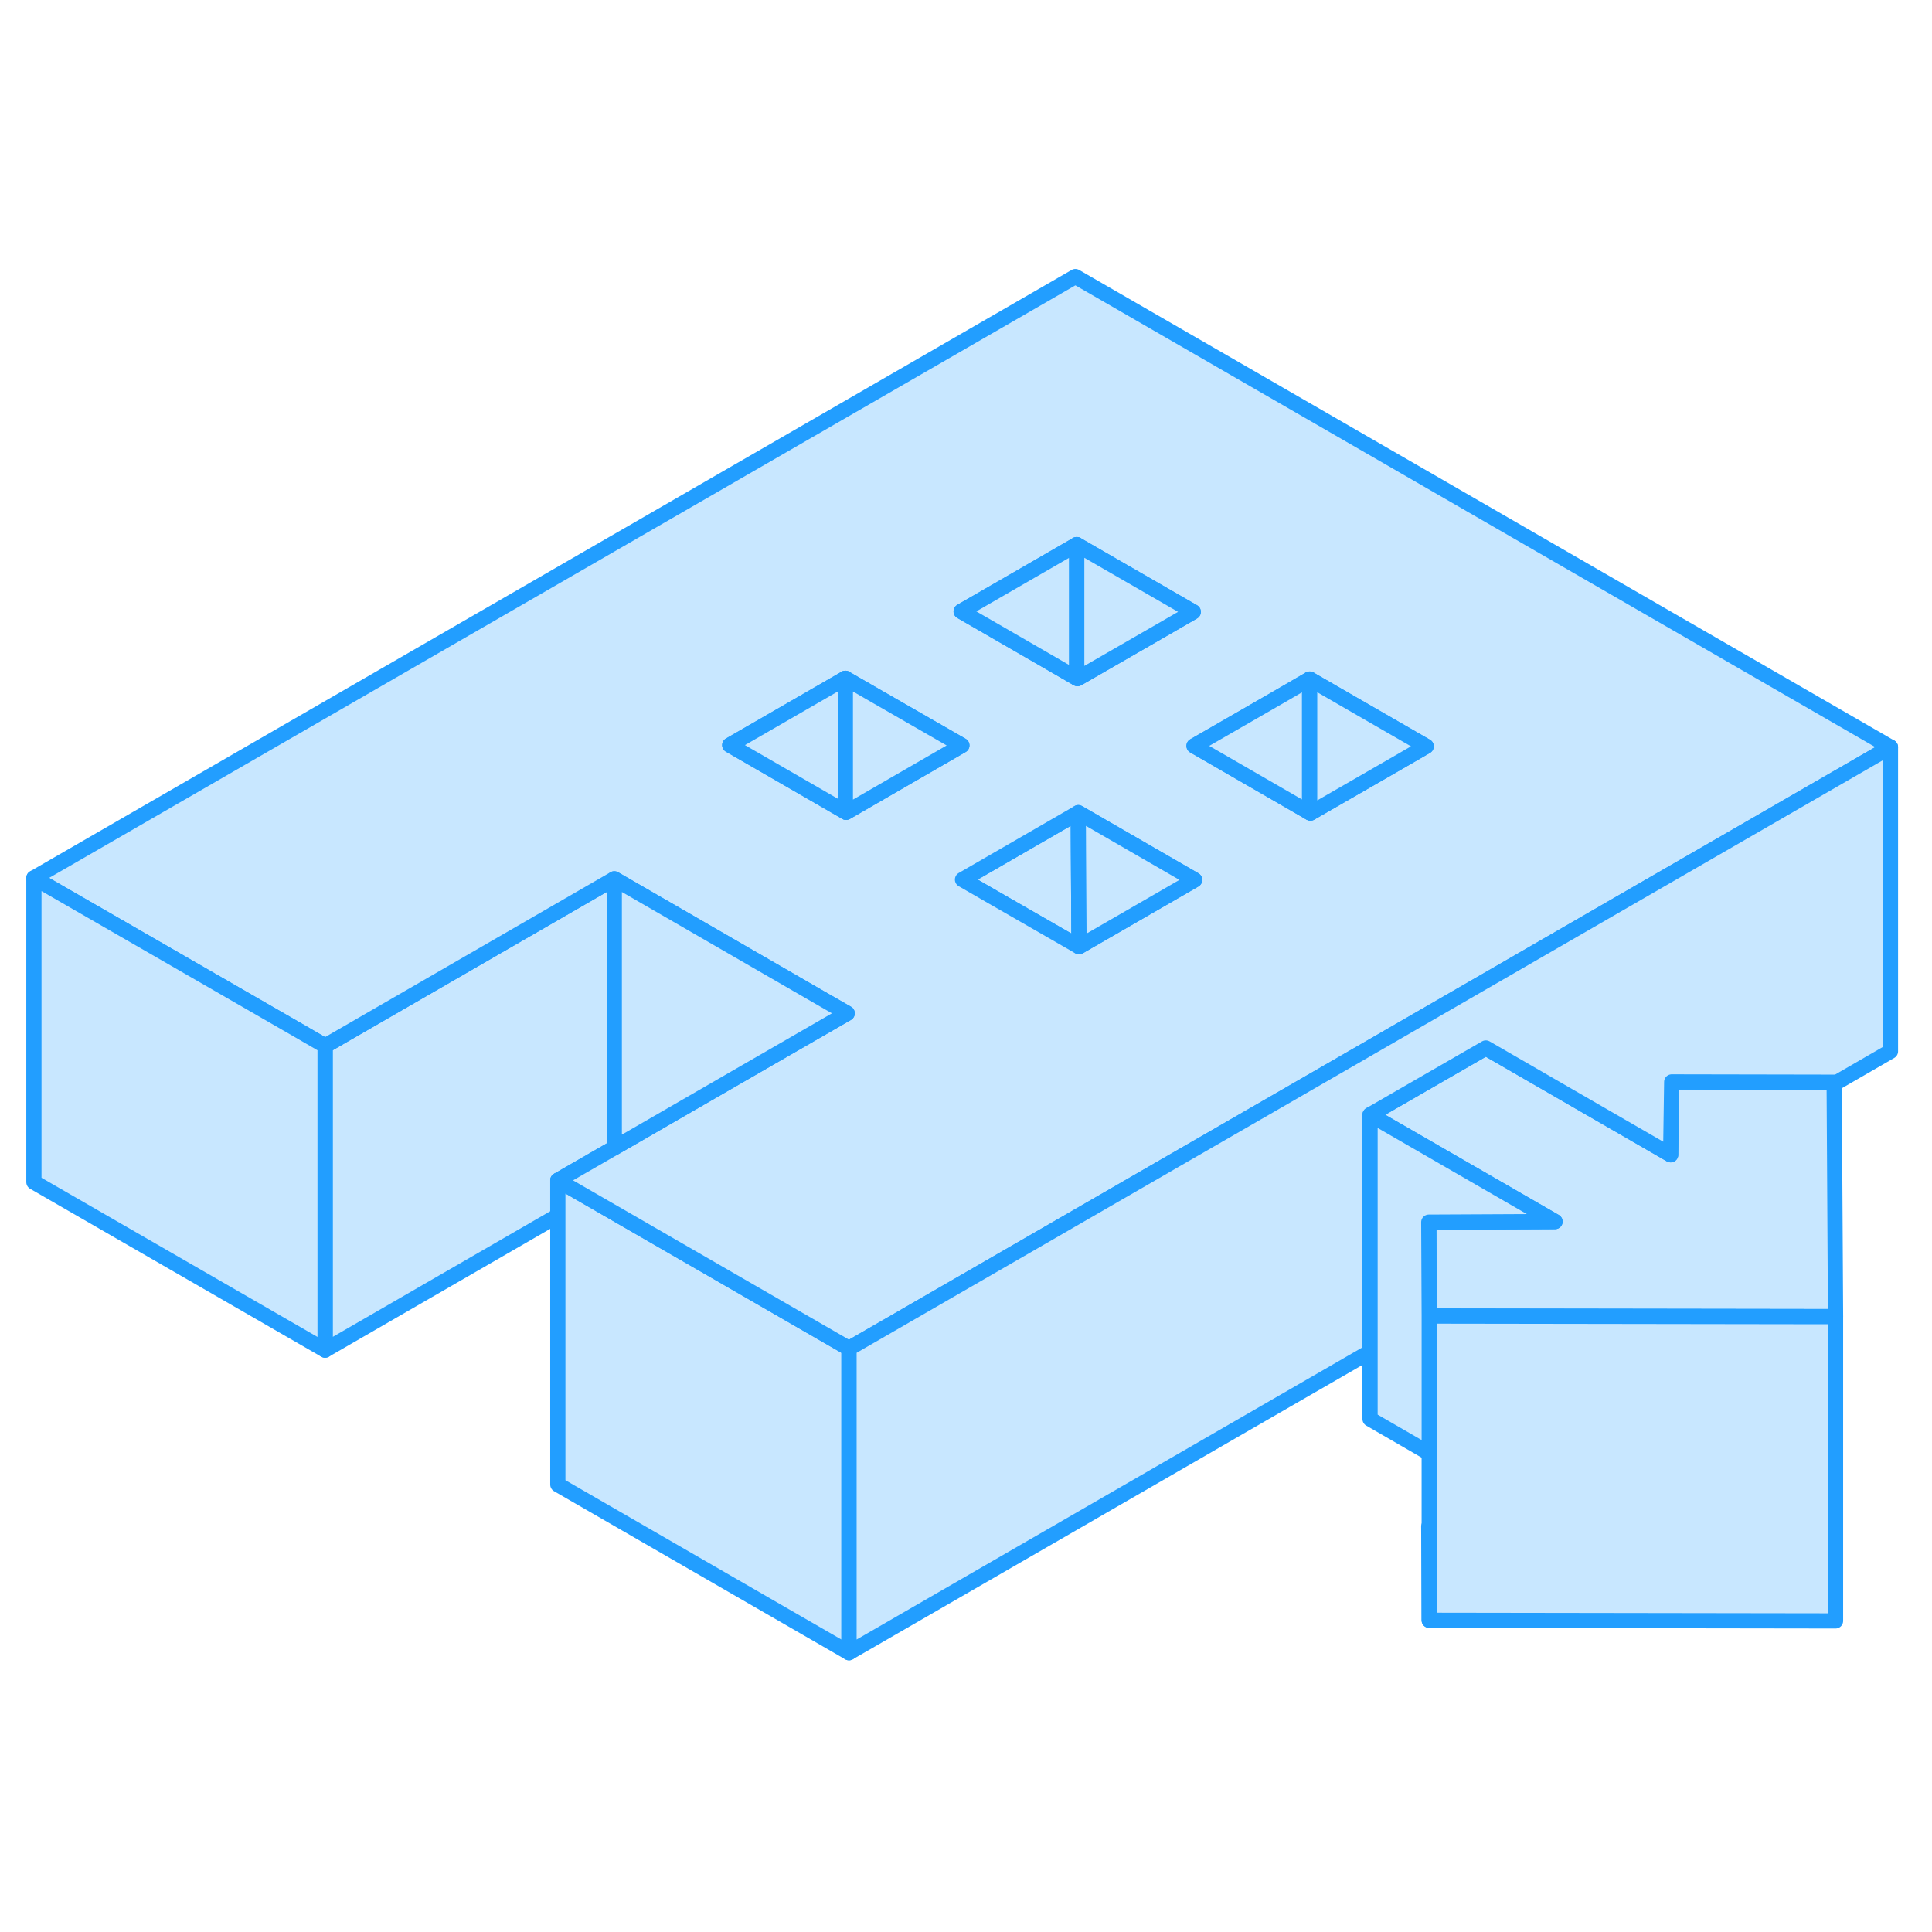 <svg width="48" height="48" viewBox="0 0 127 95" fill="#c8e7ff" xmlns="http://www.w3.org/2000/svg" stroke-width="1px" stroke-linecap="round" stroke-linejoin="round"><path d="M93.919 84.34L93.949 90.51V84.34H93.919ZM93.949 70.51V70.62L94.139 70.51H93.949Z" stroke="#229EFF" stroke-linejoin="round"/><path d="M70.93 46.23L65.279 42.98L63.27 41.82L70.779 37.48L70.88 37.42L70.89 39.87L70.93 46.23Z" stroke="#229EFF" stroke-linejoin="round"/><path d="M40.379 41.77V59.45L36.669 61.59V63.91L21.369 72.749V52.749L40.379 41.77Z" stroke="#229EFF" stroke-linejoin="round"/><path d="M55.809 72.64V92.64L36.669 81.59V61.59L38.679 62.75L53.989 71.59L55.809 72.64Z" stroke="#229EFF" stroke-linejoin="round"/><path d="M70.69 2.18L2.229 41.71L19.56 51.7L21.37 52.75L40.38 41.77L53.88 49.57L55.69 50.61L49.779 54.02L40.38 59.45L36.67 61.59L38.68 62.75L53.989 71.59L55.81 72.64L68.92 65.07L76.519 60.68L84.13 56.29L91.73 51.9L106.95 43.11L124.27 33.11L70.69 2.18ZM70.779 19.8L78.44 24.22L76.33 25.44L70.83 28.61L70.779 28.58L65.19 25.35L63.18 24.19L70.779 19.8ZM55.62 37.4L55.57 37.37L49.98 34.14L47.969 32.98L55.57 28.59L57.58 29.75L63.23 33L55.62 37.4ZM76.42 43.06L70.93 46.23L65.279 42.98L63.27 41.82L70.779 37.48L70.88 37.42L78.529 41.84L76.42 43.06ZM91.64 34.28L86.14 37.45L86.09 37.42L78.49 33.03L83.99 29.86L86.09 28.64L93.749 33.06L91.64 34.28Z" stroke="#229EFF" stroke-linejoin="round"/><path d="M78.53 41.84L76.42 43.06L70.93 46.23L70.89 39.87L70.88 37.42L78.53 41.84Z" stroke="#229EFF" stroke-linejoin="round"/><path d="M86.089 28.64V37.42L78.489 33.03L83.989 29.86L86.089 28.64Z" stroke="#229EFF" stroke-linejoin="round"/><path d="M93.75 33.06L91.64 34.28L86.14 37.45L86.09 37.42V28.64L93.75 33.06Z" stroke="#229EFF" stroke-linejoin="round"/><path d="M70.779 19.8V28.58L65.19 25.35L63.18 24.19L70.779 19.8Z" stroke="#229EFF" stroke-linejoin="round"/><path d="M78.439 24.22L76.329 25.44L70.829 28.61L70.779 28.58V19.8L78.439 24.22Z" stroke="#229EFF" stroke-linejoin="round"/><path d="M55.57 28.59V37.37L49.98 34.14L47.97 32.98L55.57 28.59Z" stroke="#229EFF" stroke-linejoin="round"/><path d="M63.229 33L55.619 37.4L55.569 37.37V28.59L57.579 29.75L63.229 33Z" stroke="#229EFF" stroke-linejoin="round"/><path d="M120.66 70.55L94.14 70.51H93.95L93.92 64.34L102.219 64.3L90.06 57.28L97.67 52.89L109.82 59.91L109.89 55.12L120.57 55.14V55.25L120.66 70.55Z" stroke="#229EFF" stroke-linejoin="round"/><path d="M124.27 33.109V53.109L120.57 55.249V55.139L109.89 55.119L109.82 59.909L97.67 52.889L90.06 57.279V72.859L55.81 92.639V72.639L68.92 65.069L76.519 60.679L84.13 56.289L91.73 51.899L106.95 43.109L124.27 33.109Z" stroke="#229EFF" stroke-linejoin="round"/><path d="M55.69 50.609L49.78 54.02L40.38 59.45V41.77L53.88 49.569L55.69 50.609Z" stroke="#229EFF" stroke-linejoin="round"/><path d="M21.37 52.75V72.75L2.229 61.71V41.71L19.56 51.7L21.37 52.75Z" stroke="#229EFF" stroke-linejoin="round"/><path d="M120.659 70.55V90.55L93.949 90.51V70.62L94.139 70.51L120.659 70.55Z" stroke="#229EFF" stroke-linejoin="round"/><path d="M93.92 64.339L93.95 70.509V79.529L90.06 77.279V57.279L102.219 64.299L93.92 64.339Z" stroke="#229EFF" stroke-linejoin="round"/></svg>